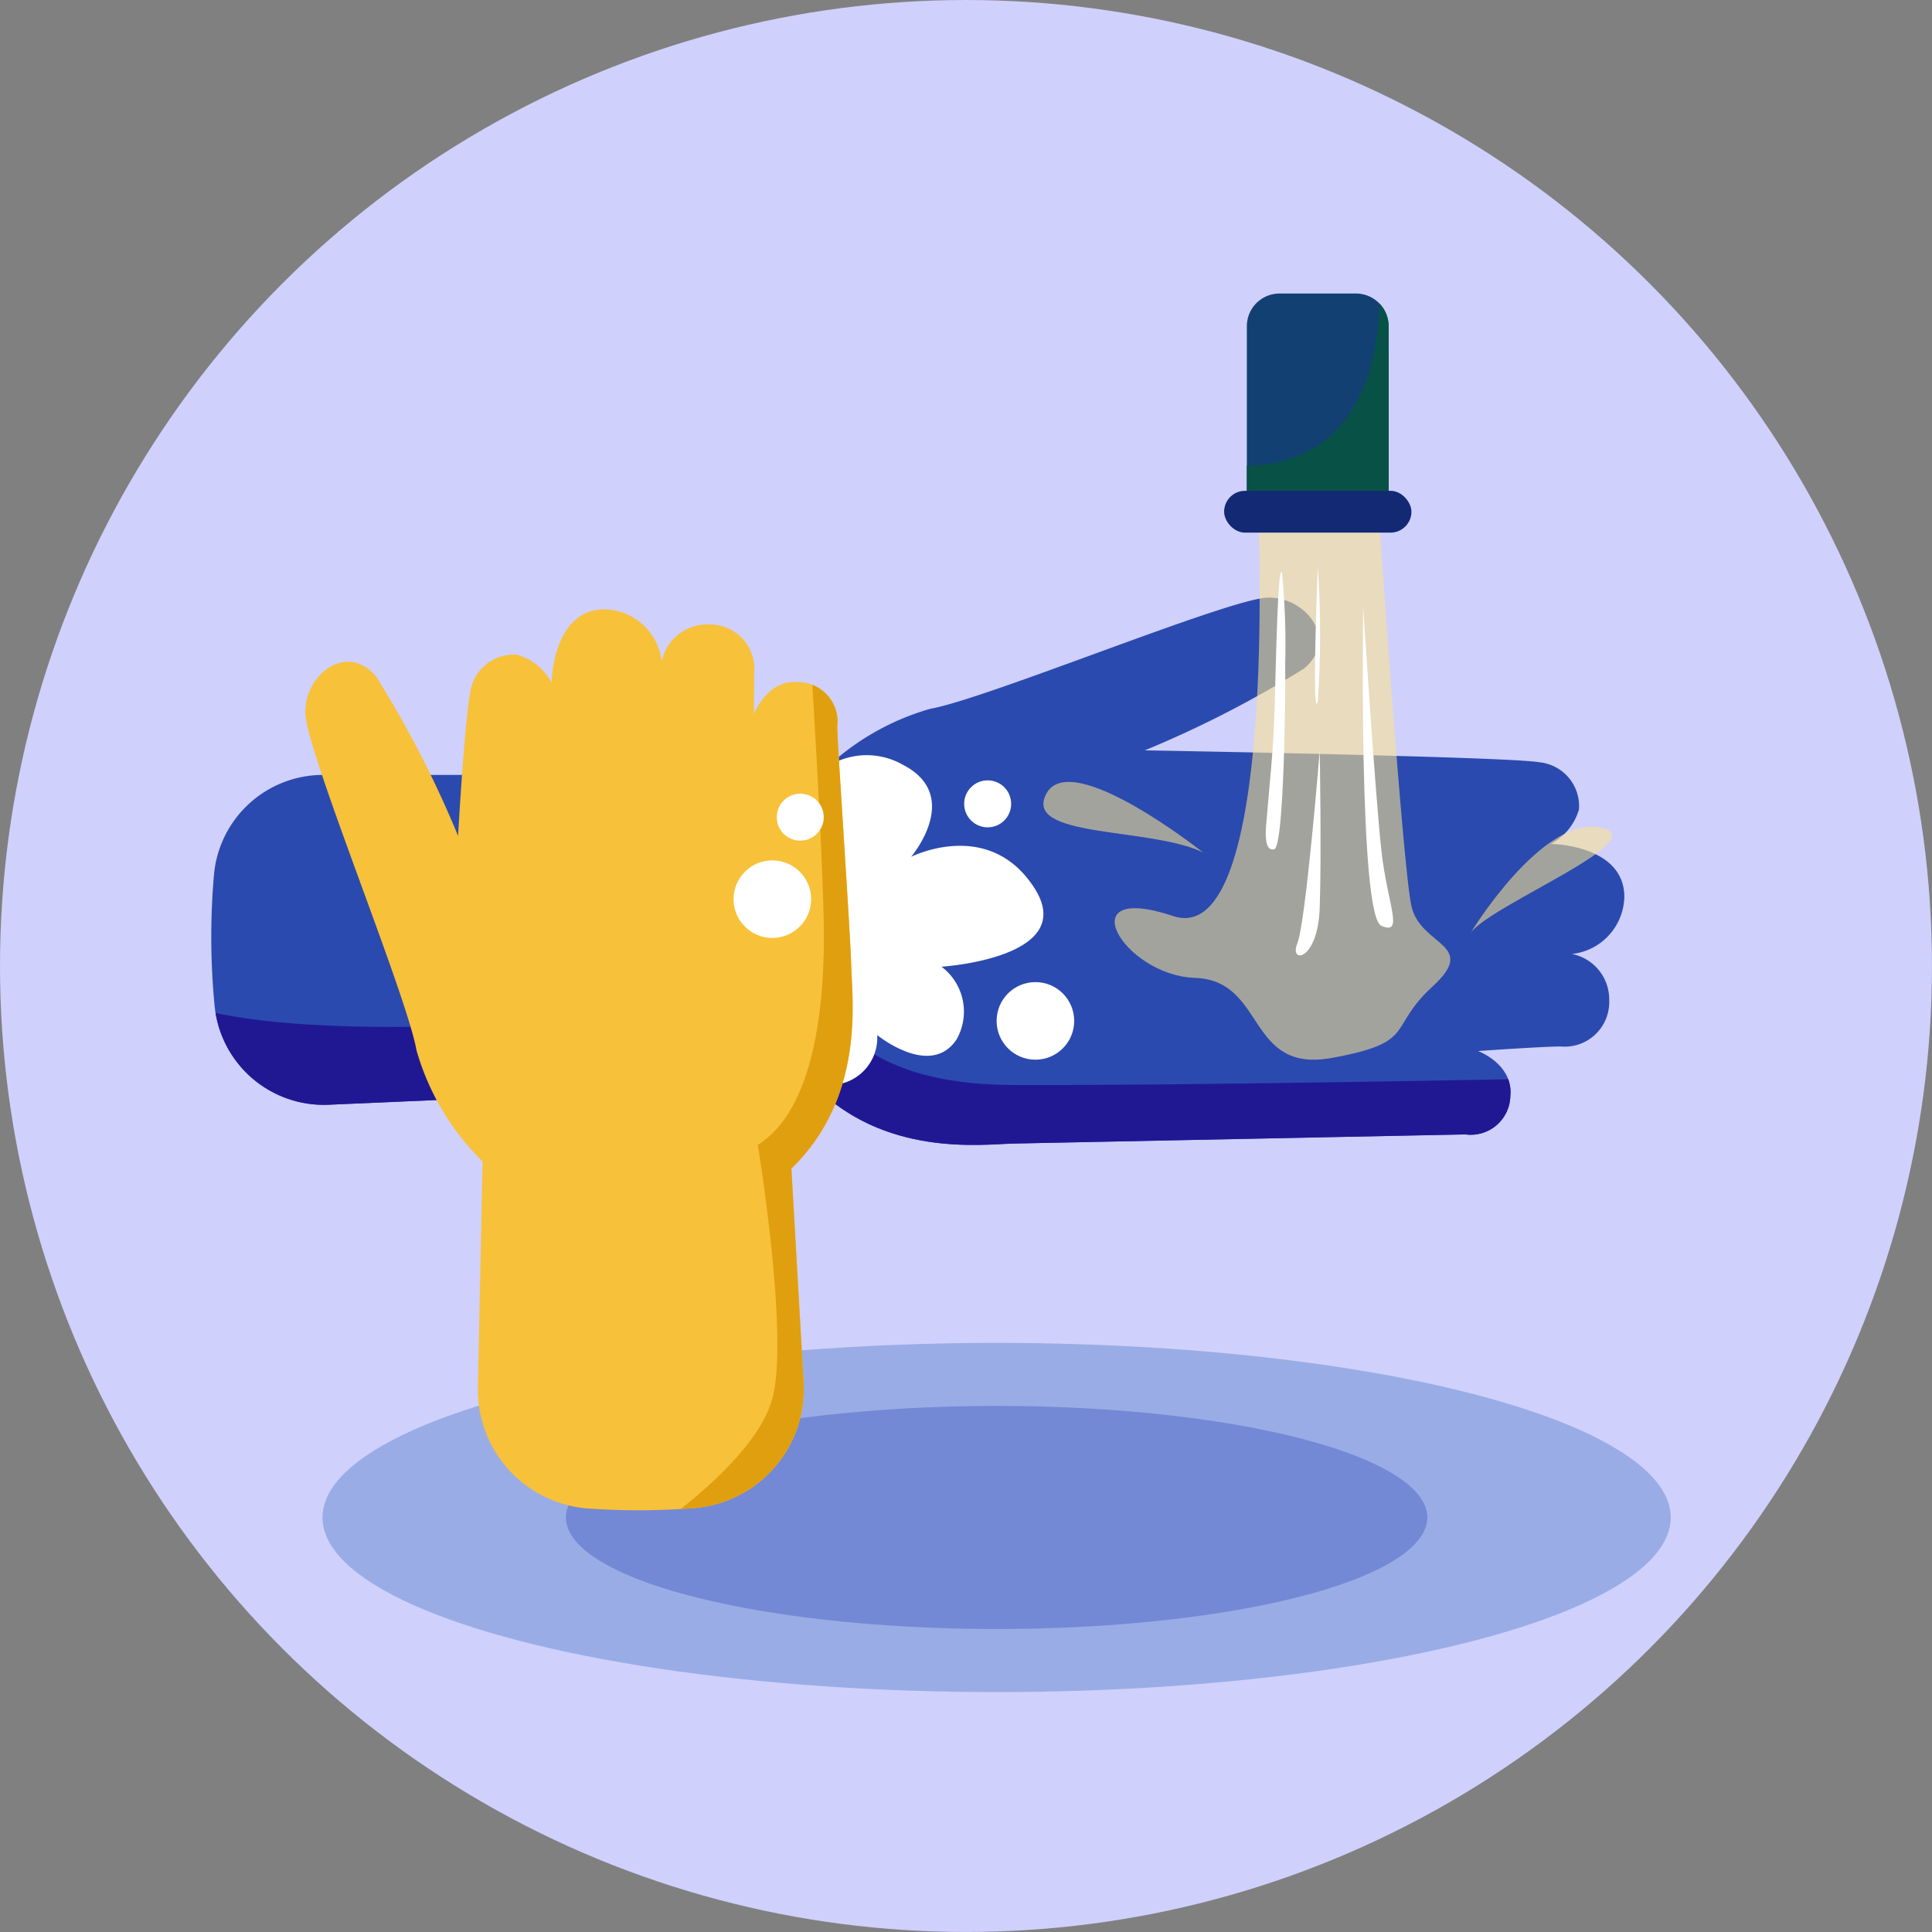 <svg xmlns="http://www.w3.org/2000/svg" xmlns:xlink="http://www.w3.org/1999/xlink" width="70.967" height="70.967" viewBox="0 0 70.967 70.967">
  <rect x="0" y="0" width="70.967" height="70.967" fill="#808080" stroke="none"/>
  <defs>
    <clipPath id="clip-path">
      <path id="Path_417" data-name="Path 417" d="M1769.035,2474.9h18.22a9.282,9.282,0,0,1,4.083-2.429c2.067-.362,10.983-4.057,12.4-4.083s2.61,1.55,1.318,2.61a39.416,39.416,0,0,1-5.84,3s13.412.233,14.5.439a1.617,1.617,0,0,1,1.447,1.731,2.081,2.081,0,0,1-1.033,1.266s2.662.026,2.7,1.912a2.159,2.159,0,0,1-1.925,2.132,1.7,1.7,0,0,1,1.369,1.705,1.637,1.637,0,0,1-1.783,1.693c-.659,0-3.035.167-3.035.167s1.3.479,1.187,1.655a1.456,1.456,0,0,1-1.654,1.408c-.737.013-15.44.31-16.6.336s-4.755.517-7.391-2.2l-17.767.774a4.032,4.032,0,0,1-4.184-3.631,26.357,26.357,0,0,1-.025-4.8A4.026,4.026,0,0,1,1769.035,2474.9Z" transform="translate(-1764.924 -2468.387)" fill="#2b4aaf"/>
    </clipPath>
    <clipPath id="clip-path-2">
      <path id="Path_421" data-name="Path 421" d="M1797.684,2500.227l.173-8.283a9.286,9.286,0,0,1-2.429-4.083c-.362-2.067-4.057-10.982-4.083-12.4s1.55-2.61,2.61-1.318a39.393,39.393,0,0,1,3,5.84s.233-4.12.439-5.206a1.618,1.618,0,0,1,1.731-1.447,2.083,2.083,0,0,1,1.266,1.033s.026-2.661,1.912-2.7a2.158,2.158,0,0,1,2.132,1.925,1.7,1.7,0,0,1,1.706-1.369,1.636,1.636,0,0,1,1.692,1.783c0,.329-.014,1.52-.014,1.52s.479-1.3,1.655-1.187a1.455,1.455,0,0,1,1.408,1.654c.013.737.491,7.663.517,8.826s.517,4.755-2.2,7.391l.449,7.851a4.387,4.387,0,0,1-4.042,4.62,26.451,26.451,0,0,1-3.86.015A4.372,4.372,0,0,1,1797.684,2500.227Z" transform="translate(-1791.345 -2471.659)" fill="#f7c139"/>
    </clipPath>
    <clipPath id="clip-path-3">
      <path id="Path_424" data-name="Path 424" d="M2060.926,2390.82h-5.21v-6.614a1.2,1.2,0,0,1,1.2-1.2h2.807a1.2,1.2,0,0,1,1.2,1.2Z" transform="translate(-2055.716 -2383.005)" fill="#137368"/>
    </clipPath>
  </defs>
  <g id="Group_573" data-name="Group 573" transform="translate(-33.291 -467)">
    <g id="Group_324" data-name="Group 324" transform="translate(33.291 467)">
      <circle id="Ellipse_30" data-name="Ellipse 30" cx="35.483" cy="35.483" r="35.483" fill="#cfd0fc"/>
    </g>
    <g id="Group_367" data-name="Group 367" transform="translate(45.138 516.328)" opacity="0.3">
      <ellipse id="Ellipse_39" data-name="Ellipse 39" cx="24.761" cy="6.413" rx="24.761" ry="6.413" fill="#1b56af"/>
    </g>
    <g id="Group_368" data-name="Group 368" transform="translate(54.078 518.643)" opacity="0.3">
      <ellipse id="Ellipse_40" data-name="Ellipse 40" cx="15.821" cy="4.097" rx="15.821" ry="4.097" fill="#1b36af"/>
    </g>
    <g id="Group_371" data-name="Group 371" transform="translate(41.051 488.951)">
      <path id="Path_415" data-name="Path 415" d="M1769.035,2474.9h18.22a9.282,9.282,0,0,1,4.083-2.429c2.067-.362,10.983-4.057,12.4-4.083s2.61,1.55,1.318,2.61a39.416,39.416,0,0,1-5.84,3s13.412.233,14.5.439a1.617,1.617,0,0,1,1.447,1.731,2.081,2.081,0,0,1-1.033,1.266s2.662.026,2.7,1.912a2.159,2.159,0,0,1-1.925,2.132,1.7,1.7,0,0,1,1.369,1.705,1.637,1.637,0,0,1-1.783,1.693c-.659,0-3.035.167-3.035.167s1.3.479,1.187,1.655a1.456,1.456,0,0,1-1.654,1.408c-.737.013-15.44.31-16.6.336s-4.755.517-7.391-2.2l-17.767.774a4.032,4.032,0,0,1-4.184-3.631,26.357,26.357,0,0,1-.025-4.8A4.026,4.026,0,0,1,1769.035,2474.9Z" transform="translate(-1764.924 -2468.387)" fill="#2b4aaf"/>
      <g id="Group_370" data-name="Group 370" clip-path="url(#clip-path)">
        <g id="Group_369" data-name="Group 369" transform="translate(-2.947 14.596)">
          <path id="Path_416" data-name="Path 416" d="M1744.041,2580.145s3.313,2.36,23.8-.178c0,0,.649,3.274,6.885,3.307s19.476-.234,19.476-.234l.431,3.518s-26.853,1.558-27.254,1.291-20.53-1.558-20.53-1.558l-4.453-2.093Z" transform="translate(-1742.393 -2579.967)" fill="#201893"/>
        </g>
      </g>
    </g>
    <g id="Group_372" data-name="Group 372" transform="translate(59.901 494.729)">
      <path id="Path_418" data-name="Path 418" d="M1912.052,2513.717a2.677,2.677,0,0,1,3.518-.8c2.227,1.136.312,3.385.312,3.385s2.85-1.448,4.52,1.136-3.406,2.9-3.406,2.9a2.064,2.064,0,0,1,.556,2.668c-.957,1.447-2.917-.156-2.917-.156a1.738,1.738,0,0,1-2.427,1.692c-2.338-.757-2.783-2.494-1.982-3.807a2.256,2.256,0,0,1-.98-2.984c.846-2.071,2.271-1.559,2.271-1.559A4.375,4.375,0,0,1,1912.052,2513.717Z" transform="translate(-1909.023 -2512.558)" fill="#fff"/>
    </g>
    <g id="Group_375" data-name="Group 375" transform="translate(44.507 489.379)">
      <path id="Path_419" data-name="Path 419" d="M1797.684,2500.227l.173-8.283a9.286,9.286,0,0,1-2.429-4.083c-.362-2.067-4.057-10.982-4.083-12.4s1.55-2.61,2.61-1.318a39.393,39.393,0,0,1,3,5.84s.233-4.12.439-5.206a1.618,1.618,0,0,1,1.731-1.447,2.083,2.083,0,0,1,1.266,1.033s.026-2.661,1.912-2.7a2.158,2.158,0,0,1,2.132,1.925,1.7,1.7,0,0,1,1.706-1.369,1.636,1.636,0,0,1,1.692,1.783c0,.329-.014,1.52-.014,1.52s.479-1.3,1.655-1.187a1.455,1.455,0,0,1,1.408,1.654c.013.737.491,7.663.517,8.826s.517,4.755-2.2,7.391l.449,7.851a4.387,4.387,0,0,1-4.042,4.62,26.451,26.451,0,0,1-3.86.015A4.372,4.372,0,0,1,1797.684,2500.227Z" transform="translate(-1791.345 -2471.659)" fill="#f7c139"/>
      <g id="Group_374" data-name="Group 374" clip-path="url(#clip-path-2)">
        <g id="Group_373" data-name="Group 373" transform="translate(12.701 1.565)">
          <path id="Path_420" data-name="Path 420" d="M1894.314,2484.116s.389,6.156.462,9.357-.373,7-2.421,8.263c0,0,1.158,7.006.535,9.322s-4.453,4.854-4.453,4.854l4.943-.267,1.692-3.3-.757-9.129,2.271-3.251.178-10.271-.925-6.073Z" transform="translate(-1888.436 -2483.627)" fill="#e09f0e"/>
        </g>
      </g>
    </g>
    <g id="Group_376" data-name="Group 376" transform="translate(60.236 498.604)">
      <circle id="Ellipse_41" data-name="Ellipse 41" cx="1.425" cy="1.425" r="1.425" fill="#fff"/>
    </g>
    <g id="Group_377" data-name="Group 377" transform="translate(69.899 503.075)">
      <circle id="Ellipse_42" data-name="Ellipse 42" cx="1.425" cy="1.425" r="1.425" fill="#fff"/>
    </g>
    <g id="Group_378" data-name="Group 378" transform="translate(61.823 496.154)">
      <circle id="Ellipse_43" data-name="Ellipse 43" cx="0.863" cy="0.863" r="0.863" fill="#fff"/>
    </g>
    <g id="Group_379" data-name="Group 379" transform="translate(68.707 495.664)">
      <circle id="Ellipse_44" data-name="Ellipse 44" cx="0.863" cy="0.863" r="0.863" fill="#fff"/>
    </g>
    <g id="Group_389" data-name="Group 389" transform="translate(74.237 477.781)">
      <g id="Group_387" data-name="Group 387">
        <g id="Group_383" data-name="Group 383" transform="translate(4.854)">
          <path id="Path_422" data-name="Path 422" d="M2060.926,2390.82h-5.21v-6.614a1.2,1.2,0,0,1,1.2-1.2h2.807a1.2,1.2,0,0,1,1.2,1.2Z" transform="translate(-2055.716 -2383.005)" fill="#134073"/>
          <g id="Group_382" data-name="Group 382" clip-path="url(#clip-path-3)">
            <g id="Group_381" data-name="Group 381" transform="translate(-0.835 -1.533)">
              <path id="Path_423" data-name="Path 423" d="M2054.983,2371.6s1.1,8.1-5.65,7.526v2.671h8.522v-10.509Z" transform="translate(-2049.333 -2371.287)" fill="#075146"/>
            </g>
          </g>
        </g>
        <g id="Group_385" data-name="Group 385" transform="translate(0 7.682)" opacity="0.58">
          <g id="Group_384" data-name="Group 384">
            <path id="Path_425" data-name="Path 425" d="M2023.878,2442.063s.757,16.144-3.117,14.852-1.826,2.182.8,2.271,1.87,3.518,5.032,2.939,2-1.069,3.7-2.628-.445-1.469-.779-2.939-1.225-14.829-1.225-14.829Z" transform="translate(-2018.613 -2441.729)" fill="#f9e491"/>
          </g>
        </g>
        <g id="Group_386" data-name="Group 386" transform="translate(4.019 7.248)">
          <rect id="Rectangle_17" data-name="Rectangle 17" width="6.88" height="1.536" rx="0.768" fill="#132973"/>
        </g>
      </g>
    </g>
    <g id="Group_391" data-name="Group 391" transform="translate(71.617 495.722)" opacity="0.58">
      <g id="Group_390" data-name="Group 390">
        <path id="Path_426" data-name="Path 426" d="M2004.449,2522.74s-4.828-3.833-5.745-2.171S2002.512,2521.8,2004.449,2522.74Z" transform="translate(-1998.587 -2520.151)" fill="#f9e491"/>
      </g>
    </g>
    <g id="Group_393" data-name="Group 393" transform="translate(87.312 497.363)" opacity="0.58">
      <g id="Group_392" data-name="Group 392">
        <path id="Path_427" data-name="Path 427" d="M2118.564,2536.594s2.6-4.277,4.743-3.875S2119.32,2535.551,2118.564,2536.594Z" transform="translate(-2118.564 -2532.692)" fill="#f9e491"/>
      </g>
    </g>
    <g id="Group_394" data-name="Group 394" transform="translate(79.784 488.024)">
      <path id="Path_428" data-name="Path 428" d="M2061.034,2470.6c.191-2.3.274-2.737.331-4.979s.128-4.694.255-4.275a27.393,27.393,0,0,1,.114,3.338c.014,1.047-.038,6.686-.4,6.787S2061.012,2470.871,2061.034,2470.6Z" transform="translate(-2061.019 -2461.303)" fill="#fff"/>
    </g>
    <g id="Group_395" data-name="Group 395" transform="translate(83.349 489.074)">
      <path id="Path_429" data-name="Path 429" d="M2088.285,2469.507s-.178,11.4.668,11.756.223-.757,0-2.761-.684-9.174-.684-9.174" transform="translate(-2088.269 -2469.329)" fill="#fff"/>
    </g>
    <g id="Group_396" data-name="Group 396" transform="translate(80.887 494.574)">
      <path id="Path_430" data-name="Path 430" d="M2070.329,2511.372s-.512,6.323-.824,7.08.757.668.824-1.313S2070.329,2511.372,2070.329,2511.372Z" transform="translate(-2069.448 -2511.372)" fill="#fff"/>
    </g>
    <g id="Group_397" data-name="Group 397" transform="translate(81.594 487.805)">
      <path id="Path_431" data-name="Path 431" d="M2074.958,2459.627s-.228,5.767,0,4.965A35.633,35.633,0,0,0,2074.958,2459.627Z" transform="translate(-2074.857 -2459.627)" fill="#fff"/>
    </g>
  </g>
</svg>
